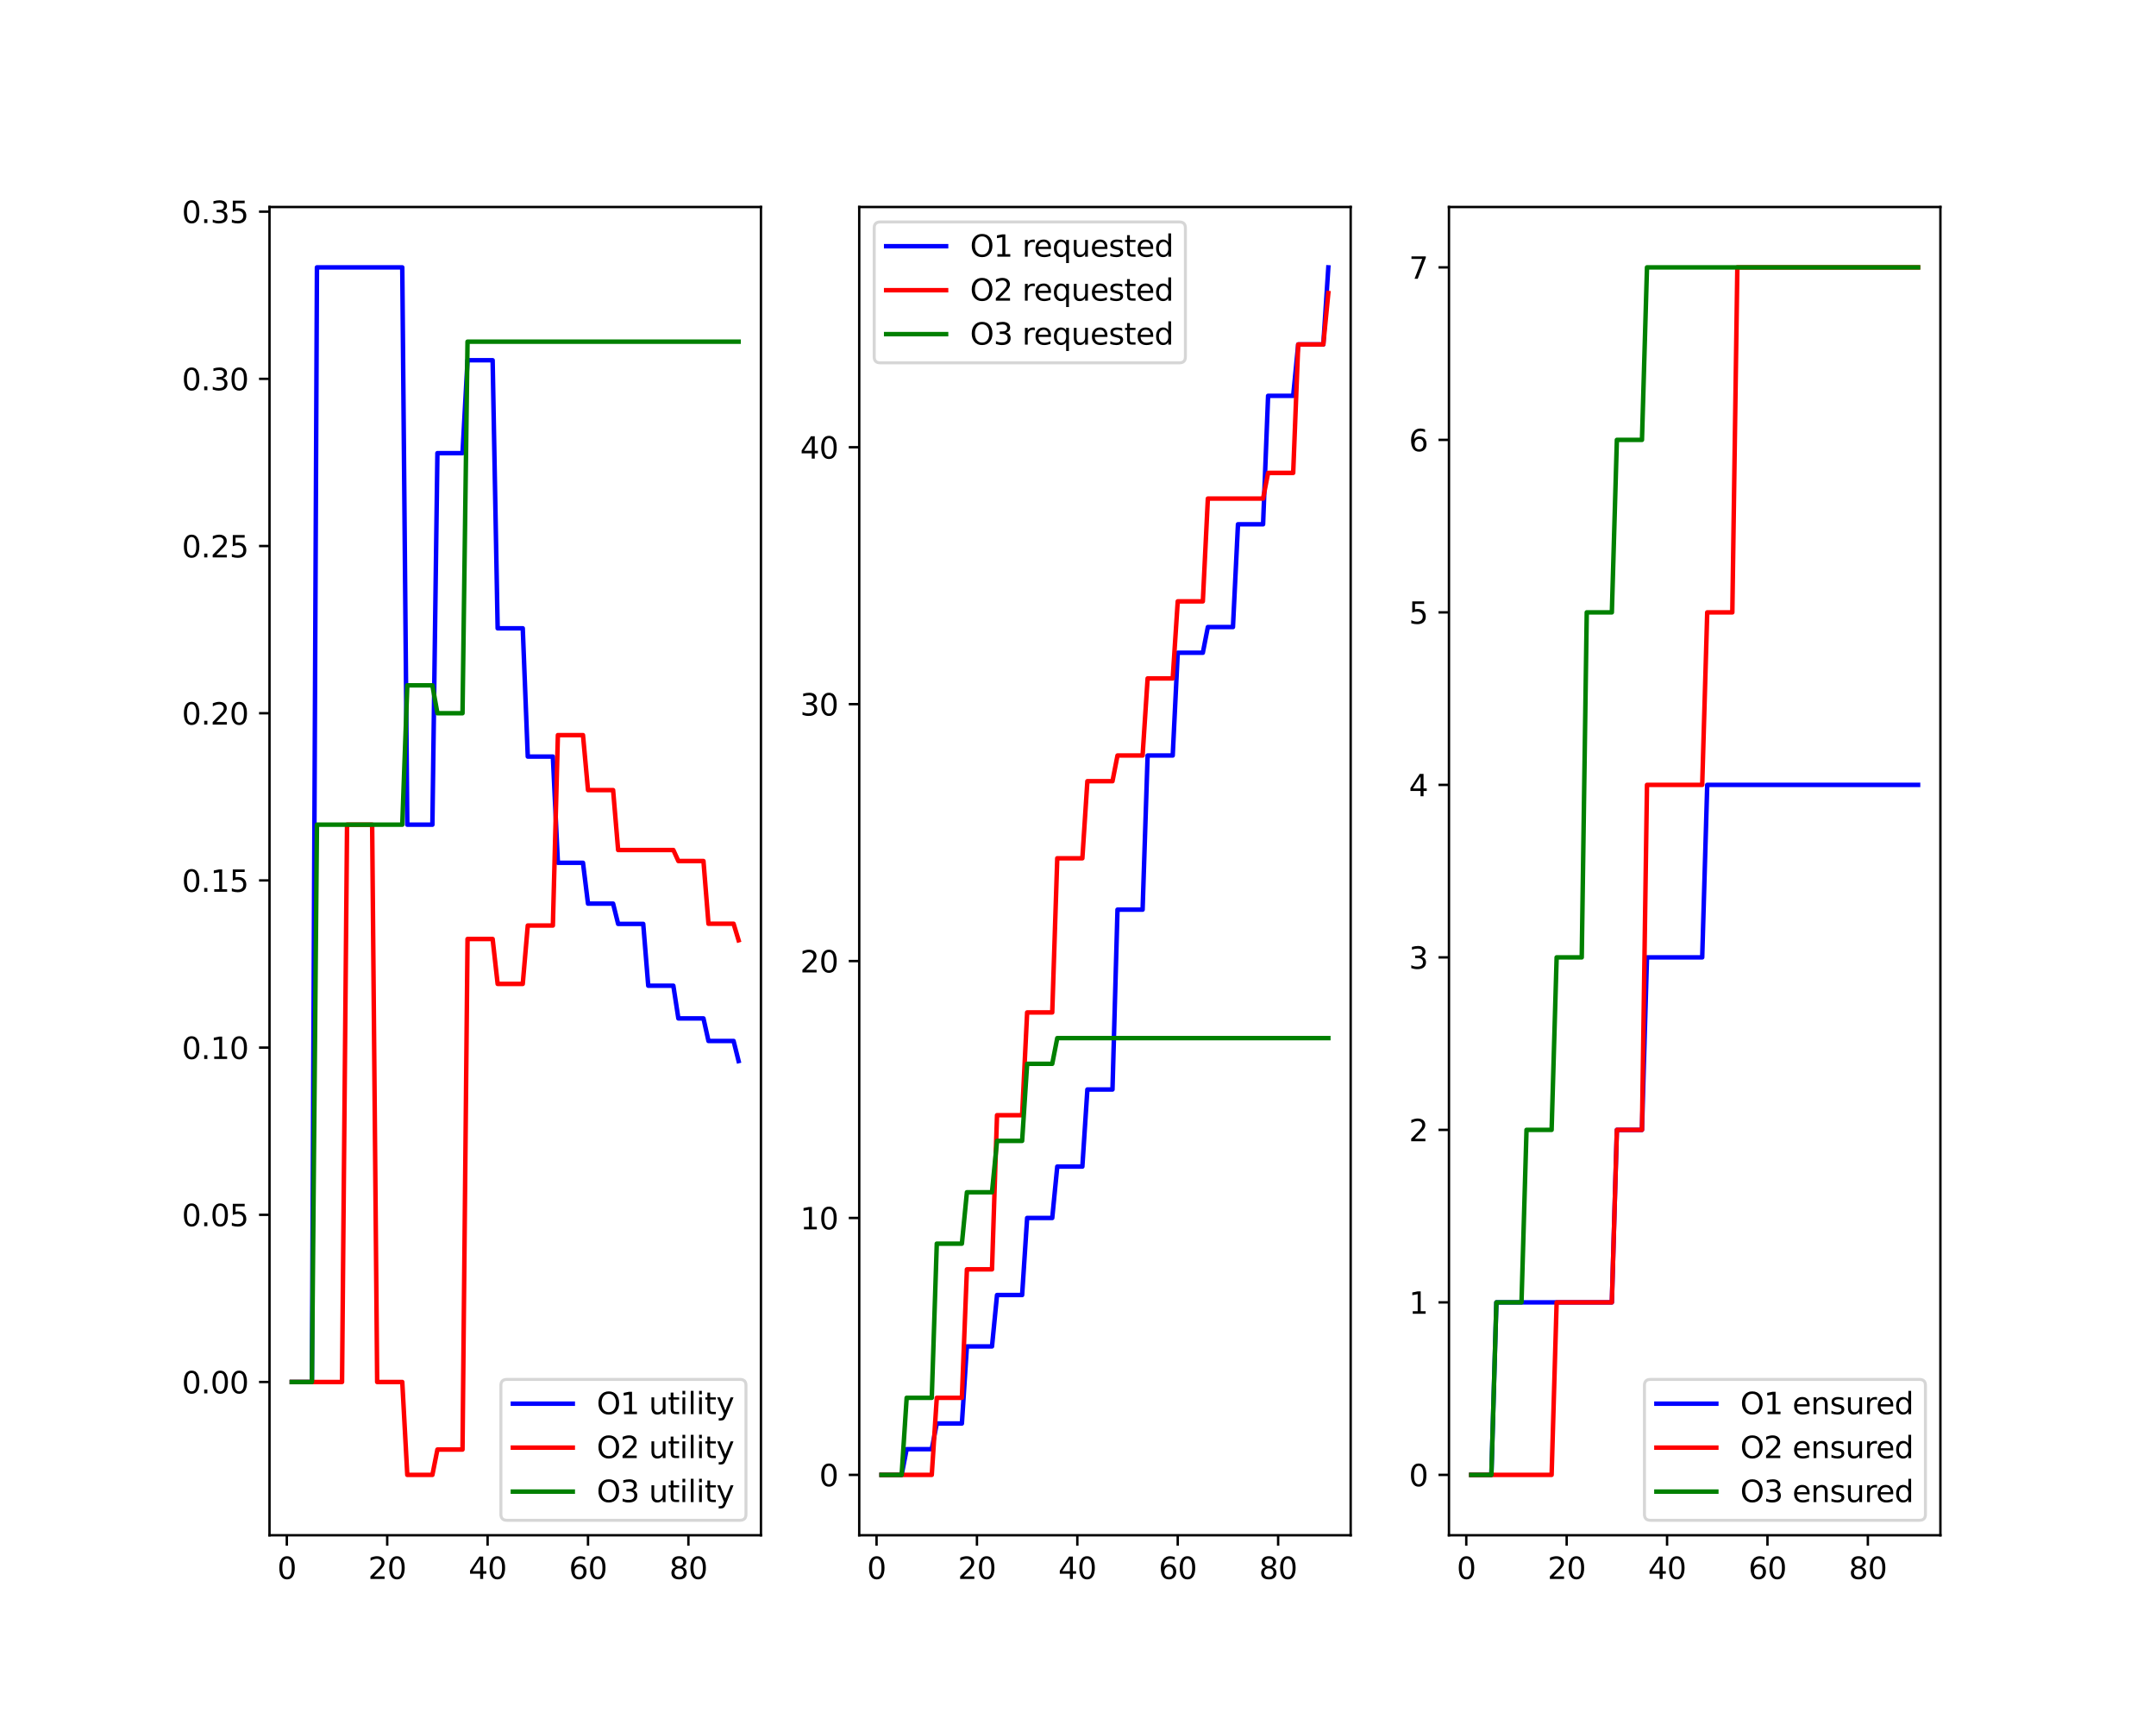 <?xml version="1.0" encoding="utf-8" standalone="no"?>
<!DOCTYPE svg PUBLIC "-//W3C//DTD SVG 1.1//EN"
  "http://www.w3.org/Graphics/SVG/1.1/DTD/svg11.dtd">
<svg xmlns:xlink="http://www.w3.org/1999/xlink" width="720pt" height="576pt" viewBox="0 0 720 576" xmlns="http://www.w3.org/2000/svg" version="1.1">
 <defs>
  <style type="text/css">*{stroke-linejoin: round; stroke-linecap: butt}</style>
 </defs>
 <g id="figure_1">
  <g id="patch_1">
   <path d="M 0 576 
L 720 576 
L 720 0 
L 0 0 
z
" style="fill: #ffffff"/>
  </g>
  <g id="axes_1">
   <g id="patch_2">
    <path d="M 90 512.64 
L 254.118 512.64 
L 254.118 69.12 
L 90 69.12 
z
" style="fill: #ffffff"/>
   </g>
   <g id="matplotlib.axis_1">
    <g id="xtick_1">
     <g id="line2d_1">
      <defs>
       <path id="m204dd0e865" d="M 0 0 
L 0 3.5 
" style="stroke: #000000; stroke-width: 0.8"/>
      </defs>
      <g>
       <use xlink:href="#m204dd0e865" x="95.784" y="512.64" style="stroke: #000000; stroke-width: 0.8"/>
      </g>
     </g>
     <g id="text_1">
      <!-- 0 -->
      <g transform="translate(92.602 527.238) scale(0.1 -0.1)">
       <defs>
        <path id="DejaVuSans-30" d="M 2034 4250 
Q 1547 4250 1301 3770 
Q 1056 3291 1056 2328 
Q 1056 1369 1301 889 
Q 1547 409 2034 409 
Q 2525 409 2770 889 
Q 3016 1369 3016 2328 
Q 3016 3291 2770 3770 
Q 2525 4250 2034 4250 
z
M 2034 4750 
Q 2819 4750 3233 4129 
Q 3647 3509 3647 2328 
Q 3647 1150 3233 529 
Q 2819 -91 2034 -91 
Q 1250 -91 836 529 
Q 422 1150 422 2328 
Q 422 3509 836 4129 
Q 1250 4750 2034 4750 
z
" transform="scale(0.016)"/>
       </defs>
       <use xlink:href="#DejaVuSans-30"/>
      </g>
     </g>
    </g>
    <g id="xtick_2">
     <g id="line2d_2">
      <g>
       <use xlink:href="#m204dd0e865" x="129.311" y="512.64" style="stroke: #000000; stroke-width: 0.8"/>
      </g>
     </g>
     <g id="text_2">
      <!-- 20 -->
      <g transform="translate(122.949 527.238) scale(0.1 -0.1)">
       <defs>
        <path id="DejaVuSans-32" d="M 1228 531 
L 3431 531 
L 3431 0 
L 469 0 
L 469 531 
Q 828 903 1448 1529 
Q 2069 2156 2228 2338 
Q 2531 2678 2651 2914 
Q 2772 3150 2772 3378 
Q 2772 3750 2511 3984 
Q 2250 4219 1831 4219 
Q 1534 4219 1204 4116 
Q 875 4013 500 3803 
L 500 4441 
Q 881 4594 1212 4672 
Q 1544 4750 1819 4750 
Q 2544 4750 2975 4387 
Q 3406 4025 3406 3419 
Q 3406 3131 3298 2873 
Q 3191 2616 2906 2266 
Q 2828 2175 2409 1742 
Q 1991 1309 1228 531 
z
" transform="scale(0.016)"/>
       </defs>
       <use xlink:href="#DejaVuSans-32"/>
       <use xlink:href="#DejaVuSans-30" x="63.623"/>
      </g>
     </g>
    </g>
    <g id="xtick_3">
     <g id="line2d_3">
      <g>
       <use xlink:href="#m204dd0e865" x="162.839" y="512.64" style="stroke: #000000; stroke-width: 0.8"/>
      </g>
     </g>
     <g id="text_3">
      <!-- 40 -->
      <g transform="translate(156.476 527.238) scale(0.1 -0.1)">
       <defs>
        <path id="DejaVuSans-34" d="M 2419 4116 
L 825 1625 
L 2419 1625 
L 2419 4116 
z
M 2253 4666 
L 3047 4666 
L 3047 1625 
L 3713 1625 
L 3713 1100 
L 3047 1100 
L 3047 0 
L 2419 0 
L 2419 1100 
L 313 1100 
L 313 1709 
L 2253 4666 
z
" transform="scale(0.016)"/>
       </defs>
       <use xlink:href="#DejaVuSans-34"/>
       <use xlink:href="#DejaVuSans-30" x="63.623"/>
      </g>
     </g>
    </g>
    <g id="xtick_4">
     <g id="line2d_4">
      <g>
       <use xlink:href="#m204dd0e865" x="196.366" y="512.64" style="stroke: #000000; stroke-width: 0.8"/>
      </g>
     </g>
     <g id="text_4">
      <!-- 60 -->
      <g transform="translate(190.004 527.238) scale(0.1 -0.1)">
       <defs>
        <path id="DejaVuSans-36" d="M 2113 2584 
Q 1688 2584 1439 2293 
Q 1191 2003 1191 1497 
Q 1191 994 1439 701 
Q 1688 409 2113 409 
Q 2538 409 2786 701 
Q 3034 994 3034 1497 
Q 3034 2003 2786 2293 
Q 2538 2584 2113 2584 
z
M 3366 4563 
L 3366 3988 
Q 3128 4100 2886 4159 
Q 2644 4219 2406 4219 
Q 1781 4219 1451 3797 
Q 1122 3375 1075 2522 
Q 1259 2794 1537 2939 
Q 1816 3084 2150 3084 
Q 2853 3084 3261 2657 
Q 3669 2231 3669 1497 
Q 3669 778 3244 343 
Q 2819 -91 2113 -91 
Q 1303 -91 875 529 
Q 447 1150 447 2328 
Q 447 3434 972 4092 
Q 1497 4750 2381 4750 
Q 2619 4750 2861 4703 
Q 3103 4656 3366 4563 
z
" transform="scale(0.016)"/>
       </defs>
       <use xlink:href="#DejaVuSans-36"/>
       <use xlink:href="#DejaVuSans-30" x="63.623"/>
      </g>
     </g>
    </g>
    <g id="xtick_5">
     <g id="line2d_5">
      <g>
       <use xlink:href="#m204dd0e865" x="229.894" y="512.64" style="stroke: #000000; stroke-width: 0.8"/>
      </g>
     </g>
     <g id="text_5">
      <!-- 80 -->
      <g transform="translate(223.531 527.238) scale(0.1 -0.1)">
       <defs>
        <path id="DejaVuSans-38" d="M 2034 2216 
Q 1584 2216 1326 1975 
Q 1069 1734 1069 1313 
Q 1069 891 1326 650 
Q 1584 409 2034 409 
Q 2484 409 2743 651 
Q 3003 894 3003 1313 
Q 3003 1734 2745 1975 
Q 2488 2216 2034 2216 
z
M 1403 2484 
Q 997 2584 770 2862 
Q 544 3141 544 3541 
Q 544 4100 942 4425 
Q 1341 4750 2034 4750 
Q 2731 4750 3128 4425 
Q 3525 4100 3525 3541 
Q 3525 3141 3298 2862 
Q 3072 2584 2669 2484 
Q 3125 2378 3379 2068 
Q 3634 1759 3634 1313 
Q 3634 634 3220 271 
Q 2806 -91 2034 -91 
Q 1263 -91 848 271 
Q 434 634 434 1313 
Q 434 1759 690 2068 
Q 947 2378 1403 2484 
z
M 1172 3481 
Q 1172 3119 1398 2916 
Q 1625 2713 2034 2713 
Q 2441 2713 2670 2916 
Q 2900 3119 2900 3481 
Q 2900 3844 2670 4047 
Q 2441 4250 2034 4250 
Q 1625 4250 1398 4047 
Q 1172 3844 1172 3481 
z
" transform="scale(0.016)"/>
       </defs>
       <use xlink:href="#DejaVuSans-38"/>
       <use xlink:href="#DejaVuSans-30" x="63.623"/>
      </g>
     </g>
    </g>
   </g>
   <g id="matplotlib.axis_2">
    <g id="ytick_1">
     <g id="line2d_6">
      <defs>
       <path id="m6fa5f0d158" d="M 0 0 
L -3.5 0 
" style="stroke: #000000; stroke-width: 0.8"/>
      </defs>
      <g>
       <use xlink:href="#m6fa5f0d158" x="90" y="461.465" style="stroke: #000000; stroke-width: 0.8"/>
      </g>
     </g>
     <g id="text_6">
      <!-- 0.00 -->
      <g transform="translate(60.734 465.264) scale(0.1 -0.1)">
       <defs>
        <path id="DejaVuSans-2e" d="M 684 794 
L 1344 794 
L 1344 0 
L 684 0 
L 684 794 
z
" transform="scale(0.016)"/>
       </defs>
       <use xlink:href="#DejaVuSans-30"/>
       <use xlink:href="#DejaVuSans-2e" x="63.623"/>
       <use xlink:href="#DejaVuSans-30" x="95.41"/>
       <use xlink:href="#DejaVuSans-30" x="159.033"/>
      </g>
     </g>
    </g>
    <g id="ytick_2">
     <g id="line2d_7">
      <g>
       <use xlink:href="#m6fa5f0d158" x="90" y="405.637" style="stroke: #000000; stroke-width: 0.8"/>
      </g>
     </g>
     <g id="text_7">
      <!-- 0.05 -->
      <g transform="translate(60.734 409.436) scale(0.1 -0.1)">
       <defs>
        <path id="DejaVuSans-35" d="M 691 4666 
L 3169 4666 
L 3169 4134 
L 1269 4134 
L 1269 2991 
Q 1406 3038 1543 3061 
Q 1681 3084 1819 3084 
Q 2600 3084 3056 2656 
Q 3513 2228 3513 1497 
Q 3513 744 3044 326 
Q 2575 -91 1722 -91 
Q 1428 -91 1123 -41 
Q 819 9 494 109 
L 494 744 
Q 775 591 1075 516 
Q 1375 441 1709 441 
Q 2250 441 2565 725 
Q 2881 1009 2881 1497 
Q 2881 1984 2565 2268 
Q 2250 2553 1709 2553 
Q 1456 2553 1204 2497 
Q 953 2441 691 2322 
L 691 4666 
z
" transform="scale(0.016)"/>
       </defs>
       <use xlink:href="#DejaVuSans-30"/>
       <use xlink:href="#DejaVuSans-2e" x="63.623"/>
       <use xlink:href="#DejaVuSans-30" x="95.41"/>
       <use xlink:href="#DejaVuSans-35" x="159.033"/>
      </g>
     </g>
    </g>
    <g id="ytick_3">
     <g id="line2d_8">
      <g>
       <use xlink:href="#m6fa5f0d158" x="90" y="349.809" style="stroke: #000000; stroke-width: 0.8"/>
      </g>
     </g>
     <g id="text_8">
      <!-- 0.10 -->
      <g transform="translate(60.734 353.608) scale(0.1 -0.1)">
       <defs>
        <path id="DejaVuSans-31" d="M 794 531 
L 1825 531 
L 1825 4091 
L 703 3866 
L 703 4441 
L 1819 4666 
L 2450 4666 
L 2450 531 
L 3481 531 
L 3481 0 
L 794 0 
L 794 531 
z
" transform="scale(0.016)"/>
       </defs>
       <use xlink:href="#DejaVuSans-30"/>
       <use xlink:href="#DejaVuSans-2e" x="63.623"/>
       <use xlink:href="#DejaVuSans-31" x="95.41"/>
       <use xlink:href="#DejaVuSans-30" x="159.033"/>
      </g>
     </g>
    </g>
    <g id="ytick_4">
     <g id="line2d_9">
      <g>
       <use xlink:href="#m6fa5f0d158" x="90" y="293.982" style="stroke: #000000; stroke-width: 0.8"/>
      </g>
     </g>
     <g id="text_9">
      <!-- 0.15 -->
      <g transform="translate(60.734 297.781) scale(0.1 -0.1)">
       <use xlink:href="#DejaVuSans-30"/>
       <use xlink:href="#DejaVuSans-2e" x="63.623"/>
       <use xlink:href="#DejaVuSans-31" x="95.41"/>
       <use xlink:href="#DejaVuSans-35" x="159.033"/>
      </g>
     </g>
    </g>
    <g id="ytick_5">
     <g id="line2d_10">
      <g>
       <use xlink:href="#m6fa5f0d158" x="90" y="238.154" style="stroke: #000000; stroke-width: 0.8"/>
      </g>
     </g>
     <g id="text_10">
      <!-- 0.20 -->
      <g transform="translate(60.734 241.953) scale(0.1 -0.1)">
       <use xlink:href="#DejaVuSans-30"/>
       <use xlink:href="#DejaVuSans-2e" x="63.623"/>
       <use xlink:href="#DejaVuSans-32" x="95.41"/>
       <use xlink:href="#DejaVuSans-30" x="159.033"/>
      </g>
     </g>
    </g>
    <g id="ytick_6">
     <g id="line2d_11">
      <g>
       <use xlink:href="#m6fa5f0d158" x="90" y="182.326" style="stroke: #000000; stroke-width: 0.8"/>
      </g>
     </g>
     <g id="text_11">
      <!-- 0.25 -->
      <g transform="translate(60.734 186.125) scale(0.1 -0.1)">
       <use xlink:href="#DejaVuSans-30"/>
       <use xlink:href="#DejaVuSans-2e" x="63.623"/>
       <use xlink:href="#DejaVuSans-32" x="95.41"/>
       <use xlink:href="#DejaVuSans-35" x="159.033"/>
      </g>
     </g>
    </g>
    <g id="ytick_7">
     <g id="line2d_12">
      <g>
       <use xlink:href="#m6fa5f0d158" x="90" y="126.498" style="stroke: #000000; stroke-width: 0.8"/>
      </g>
     </g>
     <g id="text_12">
      <!-- 0.30 -->
      <g transform="translate(60.734 130.298) scale(0.1 -0.1)">
       <defs>
        <path id="DejaVuSans-33" d="M 2597 2516 
Q 3050 2419 3304 2112 
Q 3559 1806 3559 1356 
Q 3559 666 3084 287 
Q 2609 -91 1734 -91 
Q 1441 -91 1130 -33 
Q 819 25 488 141 
L 488 750 
Q 750 597 1062 519 
Q 1375 441 1716 441 
Q 2309 441 2620 675 
Q 2931 909 2931 1356 
Q 2931 1769 2642 2001 
Q 2353 2234 1838 2234 
L 1294 2234 
L 1294 2753 
L 1863 2753 
Q 2328 2753 2575 2939 
Q 2822 3125 2822 3475 
Q 2822 3834 2567 4026 
Q 2313 4219 1838 4219 
Q 1578 4219 1281 4162 
Q 984 4106 628 3988 
L 628 4550 
Q 988 4650 1302 4700 
Q 1616 4750 1894 4750 
Q 2613 4750 3031 4423 
Q 3450 4097 3450 3541 
Q 3450 3153 3228 2886 
Q 3006 2619 2597 2516 
z
" transform="scale(0.016)"/>
       </defs>
       <use xlink:href="#DejaVuSans-30"/>
       <use xlink:href="#DejaVuSans-2e" x="63.623"/>
       <use xlink:href="#DejaVuSans-33" x="95.41"/>
       <use xlink:href="#DejaVuSans-30" x="159.033"/>
      </g>
     </g>
    </g>
    <g id="ytick_8">
     <g id="line2d_13">
      <g>
       <use xlink:href="#m6fa5f0d158" x="90" y="70.671" style="stroke: #000000; stroke-width: 0.8"/>
      </g>
     </g>
     <g id="text_13">
      <!-- 0.35 -->
      <g transform="translate(60.734 74.47) scale(0.1 -0.1)">
       <use xlink:href="#DejaVuSans-30"/>
       <use xlink:href="#DejaVuSans-2e" x="63.623"/>
       <use xlink:href="#DejaVuSans-33" x="95.41"/>
       <use xlink:href="#DejaVuSans-35" x="159.033"/>
      </g>
     </g>
    </g>
   </g>
   <g id="line2d_14">
    <path d="M 97.46 461.465 
L 99.136 461.465 
L 100.813 461.465 
L 102.489 461.465 
L 104.165 461.465 
L 105.842 89.28 
L 107.518 89.28 
L 109.195 89.28 
L 110.871 89.28 
L 112.547 89.28 
L 114.224 89.28 
L 115.9 89.28 
L 117.576 89.28 
L 119.253 89.28 
L 120.929 89.28 
L 122.606 89.28 
L 124.282 89.28 
L 125.958 89.28 
L 127.635 89.28 
L 129.311 89.28 
L 130.988 89.28 
L 132.664 89.28 
L 134.34 89.28 
L 136.017 275.372 
L 137.693 275.372 
L 139.369 275.372 
L 141.046 275.372 
L 142.722 275.372 
L 144.399 275.372 
L 146.075 151.311 
L 147.751 151.311 
L 149.428 151.311 
L 151.104 151.311 
L 152.78 151.311 
L 154.457 151.311 
L 156.133 120.295 
L 157.81 120.295 
L 159.486 120.295 
L 161.162 120.295 
L 162.839 120.295 
L 164.515 120.295 
L 166.191 209.797 
L 167.868 209.797 
L 169.544 209.797 
L 171.221 209.797 
L 172.897 209.797 
L 174.573 209.797 
L 176.25 252.628 
L 177.926 252.628 
L 179.603 252.628 
L 181.279 252.628 
L 182.955 252.628 
L 184.632 252.628 
L 186.308 288.097 
L 187.984 288.097 
L 189.661 288.097 
L 191.337 288.097 
L 193.014 288.097 
L 194.69 288.097 
L 196.366 301.735 
L 198.043 301.735 
L 199.719 301.735 
L 201.395 301.735 
L 203.072 301.735 
L 204.748 301.735 
L 206.425 308.502 
L 208.101 308.502 
L 209.777 308.502 
L 211.454 308.502 
L 213.13 308.502 
L 214.807 308.502 
L 216.483 329.143 
L 218.159 329.143 
L 219.836 329.143 
L 221.512 329.143 
L 223.188 329.143 
L 224.865 329.143 
L 226.541 340.062 
L 228.218 340.062 
L 229.894 340.062 
L 231.57 340.062 
L 233.247 340.062 
L 234.923 340.062 
L 236.599 347.594 
L 238.276 347.594 
L 239.952 347.594 
L 241.629 347.594 
L 243.305 347.594 
L 244.981 347.594 
L 246.658 354.304 
" clip-path="url(#pe73d86fcc5)" style="fill: none; stroke: #0000ff; stroke-width: 1.5; stroke-linecap: square"/>
   </g>
   <g id="line2d_15">
    <path d="M 97.46 461.465 
L 99.136 461.465 
L 100.813 461.465 
L 102.489 461.465 
L 104.165 461.465 
L 105.842 461.465 
L 107.518 461.465 
L 109.195 461.465 
L 110.871 461.465 
L 112.547 461.465 
L 114.224 461.465 
L 115.9 275.372 
L 117.576 275.372 
L 119.253 275.372 
L 120.929 275.372 
L 122.606 275.372 
L 124.282 275.372 
L 125.958 461.465 
L 127.635 461.465 
L 129.311 461.465 
L 130.988 461.465 
L 132.664 461.465 
L 134.34 461.465 
L 136.017 492.48 
L 137.693 492.48 
L 139.369 492.48 
L 141.046 492.48 
L 142.722 492.48 
L 144.399 492.48 
L 146.075 484.021 
L 147.751 484.021 
L 149.428 484.021 
L 151.104 484.021 
L 152.78 484.021 
L 154.457 484.021 
L 156.133 313.545 
L 157.81 313.545 
L 159.486 313.545 
L 161.162 313.545 
L 162.839 313.545 
L 164.515 313.545 
L 166.191 328.542 
L 167.868 328.542 
L 169.544 328.542 
L 171.221 328.542 
L 172.897 328.542 
L 174.573 328.542 
L 176.25 309.046 
L 177.926 309.046 
L 179.603 309.046 
L 181.279 309.046 
L 182.955 309.046 
L 184.632 309.046 
L 186.308 245.465 
L 187.984 245.465 
L 189.661 245.465 
L 191.337 245.465 
L 193.014 245.465 
L 194.69 245.465 
L 196.366 263.829 
L 198.043 263.829 
L 199.719 263.829 
L 201.395 263.829 
L 203.072 263.829 
L 204.748 263.829 
L 206.425 283.831 
L 208.101 283.831 
L 209.777 283.831 
L 211.454 283.831 
L 213.13 283.831 
L 214.807 283.831 
L 216.483 283.831 
L 218.159 283.831 
L 219.836 283.831 
L 221.512 283.831 
L 223.188 283.831 
L 224.865 283.831 
L 226.541 287.509 
L 228.218 287.509 
L 229.894 287.509 
L 231.57 287.509 
L 233.247 287.509 
L 234.923 287.509 
L 236.599 308.455 
L 238.276 308.455 
L 239.952 308.455 
L 241.629 308.455 
L 243.305 308.455 
L 244.981 308.455 
L 246.658 313.969 
" clip-path="url(#pe73d86fcc5)" style="fill: none; stroke: #ff0000; stroke-width: 1.5; stroke-linecap: square"/>
   </g>
   <g id="line2d_16">
    <path d="M 97.46 461.465 
L 99.136 461.465 
L 100.813 461.465 
L 102.489 461.465 
L 104.165 461.465 
L 105.842 275.372 
L 107.518 275.372 
L 109.195 275.372 
L 110.871 275.372 
L 112.547 275.372 
L 114.224 275.372 
L 115.9 275.372 
L 117.576 275.372 
L 119.253 275.372 
L 120.929 275.372 
L 122.606 275.372 
L 124.282 275.372 
L 125.958 275.372 
L 127.635 275.372 
L 129.311 275.372 
L 130.988 275.372 
L 132.664 275.372 
L 134.34 275.372 
L 136.017 228.849 
L 137.693 228.849 
L 139.369 228.849 
L 141.046 228.849 
L 142.722 228.849 
L 144.399 228.849 
L 146.075 238.154 
L 147.751 238.154 
L 149.428 238.154 
L 151.104 238.154 
L 152.78 238.154 
L 154.457 238.154 
L 156.133 114.092 
L 157.81 114.092 
L 159.486 114.092 
L 161.162 114.092 
L 162.839 114.092 
L 164.515 114.092 
L 166.191 114.092 
L 167.868 114.092 
L 169.544 114.092 
L 171.221 114.092 
L 172.897 114.092 
L 174.573 114.092 
L 176.25 114.092 
L 177.926 114.092 
L 179.603 114.092 
L 181.279 114.092 
L 182.955 114.092 
L 184.632 114.092 
L 186.308 114.092 
L 187.984 114.092 
L 189.661 114.092 
L 191.337 114.092 
L 193.014 114.092 
L 194.69 114.092 
L 196.366 114.092 
L 198.043 114.092 
L 199.719 114.092 
L 201.395 114.092 
L 203.072 114.092 
L 204.748 114.092 
L 206.425 114.092 
L 208.101 114.092 
L 209.777 114.092 
L 211.454 114.092 
L 213.13 114.092 
L 214.807 114.092 
L 216.483 114.092 
L 218.159 114.092 
L 219.836 114.092 
L 221.512 114.092 
L 223.188 114.092 
L 224.865 114.092 
L 226.541 114.092 
L 228.218 114.092 
L 229.894 114.092 
L 231.57 114.092 
L 233.247 114.092 
L 234.923 114.092 
L 236.599 114.092 
L 238.276 114.092 
L 239.952 114.092 
L 241.629 114.092 
L 243.305 114.092 
L 244.981 114.092 
L 246.658 114.092 
" clip-path="url(#pe73d86fcc5)" style="fill: none; stroke: #008000; stroke-width: 1.5; stroke-linecap: square"/>
   </g>
   <g id="patch_3">
    <path d="M 90 512.64 
L 90 69.12 
" style="fill: none; stroke: #000000; stroke-width: 0.8; stroke-linejoin: miter; stroke-linecap: square"/>
   </g>
   <g id="patch_4">
    <path d="M 254.118 512.64 
L 254.118 69.12 
" style="fill: none; stroke: #000000; stroke-width: 0.8; stroke-linejoin: miter; stroke-linecap: square"/>
   </g>
   <g id="patch_5">
    <path d="M 90 512.64 
L 254.118 512.64 
" style="fill: none; stroke: #000000; stroke-width: 0.8; stroke-linejoin: miter; stroke-linecap: square"/>
   </g>
   <g id="patch_6">
    <path d="M 90 69.12 
L 254.118 69.12 
" style="fill: none; stroke: #000000; stroke-width: 0.8; stroke-linejoin: miter; stroke-linecap: square"/>
   </g>
   <g id="legend_1">
    <g id="patch_7">
     <path d="M 169.274 507.64 
L 247.118 507.64 
Q 249.118 507.64 249.118 505.64 
L 249.118 462.606 
Q 249.118 460.606 247.118 460.606 
L 169.274 460.606 
Q 167.274 460.606 167.274 462.606 
L 167.274 505.64 
Q 167.274 507.64 169.274 507.64 
z
" style="fill: #ffffff; opacity: 0.8; stroke: #cccccc; stroke-linejoin: miter"/>
    </g>
    <g id="line2d_17">
     <path d="M 171.274 468.704 
L 181.274 468.704 
L 191.274 468.704 
" style="fill: none; stroke: #0000ff; stroke-width: 1.5; stroke-linecap: square"/>
    </g>
    <g id="text_14">
     <!-- O1 utility -->
     <g transform="translate(199.274 472.204) scale(0.1 -0.1)">
      <defs>
       <path id="DejaVuSans-4f" d="M 2522 4238 
Q 1834 4238 1429 3725 
Q 1025 3213 1025 2328 
Q 1025 1447 1429 934 
Q 1834 422 2522 422 
Q 3209 422 3611 934 
Q 4013 1447 4013 2328 
Q 4013 3213 3611 3725 
Q 3209 4238 2522 4238 
z
M 2522 4750 
Q 3503 4750 4090 4092 
Q 4678 3434 4678 2328 
Q 4678 1225 4090 567 
Q 3503 -91 2522 -91 
Q 1538 -91 948 565 
Q 359 1222 359 2328 
Q 359 3434 948 4092 
Q 1538 4750 2522 4750 
z
" transform="scale(0.016)"/>
       <path id="DejaVuSans-20" transform="scale(0.016)"/>
       <path id="DejaVuSans-75" d="M 544 1381 
L 544 3500 
L 1119 3500 
L 1119 1403 
Q 1119 906 1312 657 
Q 1506 409 1894 409 
Q 2359 409 2629 706 
Q 2900 1003 2900 1516 
L 2900 3500 
L 3475 3500 
L 3475 0 
L 2900 0 
L 2900 538 
Q 2691 219 2414 64 
Q 2138 -91 1772 -91 
Q 1169 -91 856 284 
Q 544 659 544 1381 
z
M 1991 3584 
L 1991 3584 
z
" transform="scale(0.016)"/>
       <path id="DejaVuSans-74" d="M 1172 4494 
L 1172 3500 
L 2356 3500 
L 2356 3053 
L 1172 3053 
L 1172 1153 
Q 1172 725 1289 603 
Q 1406 481 1766 481 
L 2356 481 
L 2356 0 
L 1766 0 
Q 1100 0 847 248 
Q 594 497 594 1153 
L 594 3053 
L 172 3053 
L 172 3500 
L 594 3500 
L 594 4494 
L 1172 4494 
z
" transform="scale(0.016)"/>
       <path id="DejaVuSans-69" d="M 603 3500 
L 1178 3500 
L 1178 0 
L 603 0 
L 603 3500 
z
M 603 4863 
L 1178 4863 
L 1178 4134 
L 603 4134 
L 603 4863 
z
" transform="scale(0.016)"/>
       <path id="DejaVuSans-6c" d="M 603 4863 
L 1178 4863 
L 1178 0 
L 603 0 
L 603 4863 
z
" transform="scale(0.016)"/>
       <path id="DejaVuSans-79" d="M 2059 -325 
Q 1816 -950 1584 -1140 
Q 1353 -1331 966 -1331 
L 506 -1331 
L 506 -850 
L 844 -850 
Q 1081 -850 1212 -737 
Q 1344 -625 1503 -206 
L 1606 56 
L 191 3500 
L 800 3500 
L 1894 763 
L 2988 3500 
L 3597 3500 
L 2059 -325 
z
" transform="scale(0.016)"/>
      </defs>
      <use xlink:href="#DejaVuSans-4f"/>
      <use xlink:href="#DejaVuSans-31" x="78.711"/>
      <use xlink:href="#DejaVuSans-20" x="142.334"/>
      <use xlink:href="#DejaVuSans-75" x="174.121"/>
      <use xlink:href="#DejaVuSans-74" x="237.5"/>
      <use xlink:href="#DejaVuSans-69" x="276.709"/>
      <use xlink:href="#DejaVuSans-6c" x="304.492"/>
      <use xlink:href="#DejaVuSans-69" x="332.275"/>
      <use xlink:href="#DejaVuSans-74" x="360.059"/>
      <use xlink:href="#DejaVuSans-79" x="399.268"/>
     </g>
    </g>
    <g id="line2d_18">
     <path d="M 171.274 483.382 
L 181.274 483.382 
L 191.274 483.382 
" style="fill: none; stroke: #ff0000; stroke-width: 1.5; stroke-linecap: square"/>
    </g>
    <g id="text_15">
     <!-- O2 utility -->
     <g transform="translate(199.274 486.882) scale(0.1 -0.1)">
      <use xlink:href="#DejaVuSans-4f"/>
      <use xlink:href="#DejaVuSans-32" x="78.711"/>
      <use xlink:href="#DejaVuSans-20" x="142.334"/>
      <use xlink:href="#DejaVuSans-75" x="174.121"/>
      <use xlink:href="#DejaVuSans-74" x="237.5"/>
      <use xlink:href="#DejaVuSans-69" x="276.709"/>
      <use xlink:href="#DejaVuSans-6c" x="304.492"/>
      <use xlink:href="#DejaVuSans-69" x="332.275"/>
      <use xlink:href="#DejaVuSans-74" x="360.059"/>
      <use xlink:href="#DejaVuSans-79" x="399.268"/>
     </g>
    </g>
    <g id="line2d_19">
     <path d="M 171.274 498.06 
L 181.274 498.06 
L 191.274 498.06 
" style="fill: none; stroke: #008000; stroke-width: 1.5; stroke-linecap: square"/>
    </g>
    <g id="text_16">
     <!-- O3 utility -->
     <g transform="translate(199.274 501.56) scale(0.1 -0.1)">
      <use xlink:href="#DejaVuSans-4f"/>
      <use xlink:href="#DejaVuSans-33" x="78.711"/>
      <use xlink:href="#DejaVuSans-20" x="142.334"/>
      <use xlink:href="#DejaVuSans-75" x="174.121"/>
      <use xlink:href="#DejaVuSans-74" x="237.5"/>
      <use xlink:href="#DejaVuSans-69" x="276.709"/>
      <use xlink:href="#DejaVuSans-6c" x="304.492"/>
      <use xlink:href="#DejaVuSans-69" x="332.275"/>
      <use xlink:href="#DejaVuSans-74" x="360.059"/>
      <use xlink:href="#DejaVuSans-79" x="399.268"/>
     </g>
    </g>
   </g>
  </g>
  <g id="axes_2">
   <g id="patch_8">
    <path d="M 286.941 512.64 
L 451.059 512.64 
L 451.059 69.12 
L 286.941 69.12 
z
" style="fill: #ffffff"/>
   </g>
   <g id="matplotlib.axis_3">
    <g id="xtick_6">
     <g id="line2d_20">
      <g>
       <use xlink:href="#m204dd0e865" x="292.725" y="512.64" style="stroke: #000000; stroke-width: 0.8"/>
      </g>
     </g>
     <g id="text_17">
      <!-- 0 -->
      <g transform="translate(289.543 527.238) scale(0.1 -0.1)">
       <use xlink:href="#DejaVuSans-30"/>
      </g>
     </g>
    </g>
    <g id="xtick_7">
     <g id="line2d_21">
      <g>
       <use xlink:href="#m204dd0e865" x="326.252" y="512.64" style="stroke: #000000; stroke-width: 0.8"/>
      </g>
     </g>
     <g id="text_18">
      <!-- 20 -->
      <g transform="translate(319.89 527.238) scale(0.1 -0.1)">
       <use xlink:href="#DejaVuSans-32"/>
       <use xlink:href="#DejaVuSans-30" x="63.623"/>
      </g>
     </g>
    </g>
    <g id="xtick_8">
     <g id="line2d_22">
      <g>
       <use xlink:href="#m204dd0e865" x="359.78" y="512.64" style="stroke: #000000; stroke-width: 0.8"/>
      </g>
     </g>
     <g id="text_19">
      <!-- 40 -->
      <g transform="translate(353.417 527.238) scale(0.1 -0.1)">
       <use xlink:href="#DejaVuSans-34"/>
       <use xlink:href="#DejaVuSans-30" x="63.623"/>
      </g>
     </g>
    </g>
    <g id="xtick_9">
     <g id="line2d_23">
      <g>
       <use xlink:href="#m204dd0e865" x="393.308" y="512.64" style="stroke: #000000; stroke-width: 0.8"/>
      </g>
     </g>
     <g id="text_20">
      <!-- 60 -->
      <g transform="translate(386.945 527.238) scale(0.1 -0.1)">
       <use xlink:href="#DejaVuSans-36"/>
       <use xlink:href="#DejaVuSans-30" x="63.623"/>
      </g>
     </g>
    </g>
    <g id="xtick_10">
     <g id="line2d_24">
      <g>
       <use xlink:href="#m204dd0e865" x="426.835" y="512.64" style="stroke: #000000; stroke-width: 0.8"/>
      </g>
     </g>
     <g id="text_21">
      <!-- 80 -->
      <g transform="translate(420.473 527.238) scale(0.1 -0.1)">
       <use xlink:href="#DejaVuSans-38"/>
       <use xlink:href="#DejaVuSans-30" x="63.623"/>
      </g>
     </g>
    </g>
   </g>
   <g id="matplotlib.axis_4">
    <g id="ytick_9">
     <g id="line2d_25">
      <g>
       <use xlink:href="#m6fa5f0d158" x="286.941" y="492.48" style="stroke: #000000; stroke-width: 0.8"/>
      </g>
     </g>
     <g id="text_22">
      <!-- 0 -->
      <g transform="translate(273.579 496.279) scale(0.1 -0.1)">
       <use xlink:href="#DejaVuSans-30"/>
      </g>
     </g>
    </g>
    <g id="ytick_10">
     <g id="line2d_26">
      <g>
       <use xlink:href="#m6fa5f0d158" x="286.941" y="406.693" style="stroke: #000000; stroke-width: 0.8"/>
      </g>
     </g>
     <g id="text_23">
      <!-- 10 -->
      <g transform="translate(267.216 410.492) scale(0.1 -0.1)">
       <use xlink:href="#DejaVuSans-31"/>
       <use xlink:href="#DejaVuSans-30" x="63.623"/>
      </g>
     </g>
    </g>
    <g id="ytick_11">
     <g id="line2d_27">
      <g>
       <use xlink:href="#m6fa5f0d158" x="286.941" y="320.906" style="stroke: #000000; stroke-width: 0.8"/>
      </g>
     </g>
     <g id="text_24">
      <!-- 20 -->
      <g transform="translate(267.216 324.705) scale(0.1 -0.1)">
       <use xlink:href="#DejaVuSans-32"/>
       <use xlink:href="#DejaVuSans-30" x="63.623"/>
      </g>
     </g>
    </g>
    <g id="ytick_12">
     <g id="line2d_28">
      <g>
       <use xlink:href="#m6fa5f0d158" x="286.941" y="235.118" style="stroke: #000000; stroke-width: 0.8"/>
      </g>
     </g>
     <g id="text_25">
      <!-- 30 -->
      <g transform="translate(267.216 238.918) scale(0.1 -0.1)">
       <use xlink:href="#DejaVuSans-33"/>
       <use xlink:href="#DejaVuSans-30" x="63.623"/>
      </g>
     </g>
    </g>
    <g id="ytick_13">
     <g id="line2d_29">
      <g>
       <use xlink:href="#m6fa5f0d158" x="286.941" y="149.331" style="stroke: #000000; stroke-width: 0.8"/>
      </g>
     </g>
     <g id="text_26">
      <!-- 40 -->
      <g transform="translate(267.216 153.13) scale(0.1 -0.1)">
       <use xlink:href="#DejaVuSans-34"/>
       <use xlink:href="#DejaVuSans-30" x="63.623"/>
      </g>
     </g>
    </g>
   </g>
   <g id="line2d_30">
    <path d="M 294.401 492.48 
L 296.077 492.48 
L 297.754 492.48 
L 299.43 492.48 
L 301.107 492.48 
L 302.783 483.901 
L 304.459 483.901 
L 306.136 483.901 
L 307.812 483.901 
L 309.488 483.901 
L 311.165 483.901 
L 312.841 475.323 
L 314.518 475.323 
L 316.194 475.323 
L 317.87 475.323 
L 319.547 475.323 
L 321.223 475.323 
L 322.9 449.586 
L 324.576 449.586 
L 326.252 449.586 
L 327.929 449.586 
L 329.605 449.586 
L 331.281 449.586 
L 332.958 432.429 
L 334.634 432.429 
L 336.311 432.429 
L 337.987 432.429 
L 339.663 432.429 
L 341.34 432.429 
L 343.016 406.693 
L 344.692 406.693 
L 346.369 406.693 
L 348.045 406.693 
L 349.722 406.693 
L 351.398 406.693 
L 353.074 389.535 
L 354.751 389.535 
L 356.427 389.535 
L 358.104 389.535 
L 359.78 389.535 
L 361.456 389.535 
L 363.133 363.799 
L 364.809 363.799 
L 366.485 363.799 
L 368.162 363.799 
L 369.838 363.799 
L 371.515 363.799 
L 373.191 303.748 
L 374.867 303.748 
L 376.544 303.748 
L 378.22 303.748 
L 379.896 303.748 
L 381.573 303.748 
L 383.249 252.276 
L 384.926 252.276 
L 386.602 252.276 
L 388.278 252.276 
L 389.955 252.276 
L 391.631 252.276 
L 393.308 217.961 
L 394.984 217.961 
L 396.66 217.961 
L 398.337 217.961 
L 400.013 217.961 
L 401.689 217.961 
L 403.366 209.382 
L 405.042 209.382 
L 406.719 209.382 
L 408.395 209.382 
L 410.071 209.382 
L 411.748 209.382 
L 413.424 175.067 
L 415.1 175.067 
L 416.777 175.067 
L 418.453 175.067 
L 420.13 175.067 
L 421.806 175.067 
L 423.482 132.174 
L 425.159 132.174 
L 426.835 132.174 
L 428.512 132.174 
L 430.188 132.174 
L 431.864 132.174 
L 433.541 115.016 
L 435.217 115.016 
L 436.893 115.016 
L 438.57 115.016 
L 440.246 115.016 
L 441.923 115.016 
L 443.599 89.28 
" clip-path="url(#p928856d33d)" style="fill: none; stroke: #0000ff; stroke-width: 1.5; stroke-linecap: square"/>
   </g>
   <g id="line2d_31">
    <path d="M 294.401 492.48 
L 296.077 492.48 
L 297.754 492.48 
L 299.43 492.48 
L 301.107 492.48 
L 302.783 492.48 
L 304.459 492.48 
L 306.136 492.48 
L 307.812 492.48 
L 309.488 492.48 
L 311.165 492.48 
L 312.841 466.744 
L 314.518 466.744 
L 316.194 466.744 
L 317.87 466.744 
L 319.547 466.744 
L 321.223 466.744 
L 322.9 423.85 
L 324.576 423.85 
L 326.252 423.85 
L 327.929 423.85 
L 329.605 423.85 
L 331.281 423.85 
L 332.958 372.378 
L 334.634 372.378 
L 336.311 372.378 
L 337.987 372.378 
L 339.663 372.378 
L 341.34 372.378 
L 343.016 338.063 
L 344.692 338.063 
L 346.369 338.063 
L 348.045 338.063 
L 349.722 338.063 
L 351.398 338.063 
L 353.074 286.591 
L 354.751 286.591 
L 356.427 286.591 
L 358.104 286.591 
L 359.78 286.591 
L 361.456 286.591 
L 363.133 260.854 
L 364.809 260.854 
L 366.485 260.854 
L 368.162 260.854 
L 369.838 260.854 
L 371.515 260.854 
L 373.191 252.276 
L 374.867 252.276 
L 376.544 252.276 
L 378.22 252.276 
L 379.896 252.276 
L 381.573 252.276 
L 383.249 226.54 
L 384.926 226.54 
L 386.602 226.54 
L 388.278 226.54 
L 389.955 226.54 
L 391.631 226.54 
L 393.308 200.803 
L 394.984 200.803 
L 396.66 200.803 
L 398.337 200.803 
L 400.013 200.803 
L 401.689 200.803 
L 403.366 166.489 
L 405.042 166.489 
L 406.719 166.489 
L 408.395 166.489 
L 410.071 166.489 
L 411.748 166.489 
L 413.424 166.489 
L 415.1 166.489 
L 416.777 166.489 
L 418.453 166.489 
L 420.13 166.489 
L 421.806 166.489 
L 423.482 157.91 
L 425.159 157.91 
L 426.835 157.91 
L 428.512 157.91 
L 430.188 157.91 
L 431.864 157.91 
L 433.541 115.016 
L 435.217 115.016 
L 436.893 115.016 
L 438.57 115.016 
L 440.246 115.016 
L 441.923 115.016 
L 443.599 97.859 
" clip-path="url(#p928856d33d)" style="fill: none; stroke: #ff0000; stroke-width: 1.5; stroke-linecap: square"/>
   </g>
   <g id="line2d_32">
    <path d="M 294.401 492.48 
L 296.077 492.48 
L 297.754 492.48 
L 299.43 492.48 
L 301.107 492.48 
L 302.783 466.744 
L 304.459 466.744 
L 306.136 466.744 
L 307.812 466.744 
L 309.488 466.744 
L 311.165 466.744 
L 312.841 415.271 
L 314.518 415.271 
L 316.194 415.271 
L 317.87 415.271 
L 319.547 415.271 
L 321.223 415.271 
L 322.9 398.114 
L 324.576 398.114 
L 326.252 398.114 
L 327.929 398.114 
L 329.605 398.114 
L 331.281 398.114 
L 332.958 380.957 
L 334.634 380.957 
L 336.311 380.957 
L 337.987 380.957 
L 339.663 380.957 
L 341.34 380.957 
L 343.016 355.22 
L 344.692 355.22 
L 346.369 355.22 
L 348.045 355.22 
L 349.722 355.22 
L 351.398 355.22 
L 353.074 346.642 
L 354.751 346.642 
L 356.427 346.642 
L 358.104 346.642 
L 359.78 346.642 
L 361.456 346.642 
L 363.133 346.642 
L 364.809 346.642 
L 366.485 346.642 
L 368.162 346.642 
L 369.838 346.642 
L 371.515 346.642 
L 373.191 346.642 
L 374.867 346.642 
L 376.544 346.642 
L 378.22 346.642 
L 379.896 346.642 
L 381.573 346.642 
L 383.249 346.642 
L 384.926 346.642 
L 386.602 346.642 
L 388.278 346.642 
L 389.955 346.642 
L 391.631 346.642 
L 393.308 346.642 
L 394.984 346.642 
L 396.66 346.642 
L 398.337 346.642 
L 400.013 346.642 
L 401.689 346.642 
L 403.366 346.642 
L 405.042 346.642 
L 406.719 346.642 
L 408.395 346.642 
L 410.071 346.642 
L 411.748 346.642 
L 413.424 346.642 
L 415.1 346.642 
L 416.777 346.642 
L 418.453 346.642 
L 420.13 346.642 
L 421.806 346.642 
L 423.482 346.642 
L 425.159 346.642 
L 426.835 346.642 
L 428.512 346.642 
L 430.188 346.642 
L 431.864 346.642 
L 433.541 346.642 
L 435.217 346.642 
L 436.893 346.642 
L 438.57 346.642 
L 440.246 346.642 
L 441.923 346.642 
L 443.599 346.642 
" clip-path="url(#p928856d33d)" style="fill: none; stroke: #008000; stroke-width: 1.5; stroke-linecap: square"/>
   </g>
   <g id="patch_9">
    <path d="M 286.941 512.64 
L 286.941 69.12 
" style="fill: none; stroke: #000000; stroke-width: 0.8; stroke-linejoin: miter; stroke-linecap: square"/>
   </g>
   <g id="patch_10">
    <path d="M 451.059 512.64 
L 451.059 69.12 
" style="fill: none; stroke: #000000; stroke-width: 0.8; stroke-linejoin: miter; stroke-linecap: square"/>
   </g>
   <g id="patch_11">
    <path d="M 286.941 512.64 
L 451.059 512.64 
" style="fill: none; stroke: #000000; stroke-width: 0.8; stroke-linejoin: miter; stroke-linecap: square"/>
   </g>
   <g id="patch_12">
    <path d="M 286.941 69.12 
L 451.059 69.12 
" style="fill: none; stroke: #000000; stroke-width: 0.8; stroke-linejoin: miter; stroke-linecap: square"/>
   </g>
   <g id="legend_2">
    <g id="patch_13">
     <path d="M 293.941 121.154 
L 393.863 121.154 
Q 395.863 121.154 395.863 119.154 
L 395.863 76.12 
Q 395.863 74.12 393.863 74.12 
L 293.941 74.12 
Q 291.941 74.12 291.941 76.12 
L 291.941 119.154 
Q 291.941 121.154 293.941 121.154 
z
" style="fill: #ffffff; opacity: 0.8; stroke: #cccccc; stroke-linejoin: miter"/>
    </g>
    <g id="line2d_33">
     <path d="M 295.941 82.218 
L 305.941 82.218 
L 315.941 82.218 
" style="fill: none; stroke: #0000ff; stroke-width: 1.5; stroke-linecap: square"/>
    </g>
    <g id="text_27">
     <!-- O1 requested -->
     <g transform="translate(323.941 85.718) scale(0.1 -0.1)">
      <defs>
       <path id="DejaVuSans-72" d="M 2631 2963 
Q 2534 3019 2420 3045 
Q 2306 3072 2169 3072 
Q 1681 3072 1420 2755 
Q 1159 2438 1159 1844 
L 1159 0 
L 581 0 
L 581 3500 
L 1159 3500 
L 1159 2956 
Q 1341 3275 1631 3429 
Q 1922 3584 2338 3584 
Q 2397 3584 2469 3576 
Q 2541 3569 2628 3553 
L 2631 2963 
z
" transform="scale(0.016)"/>
       <path id="DejaVuSans-65" d="M 3597 1894 
L 3597 1613 
L 953 1613 
Q 991 1019 1311 708 
Q 1631 397 2203 397 
Q 2534 397 2845 478 
Q 3156 559 3463 722 
L 3463 178 
Q 3153 47 2828 -22 
Q 2503 -91 2169 -91 
Q 1331 -91 842 396 
Q 353 884 353 1716 
Q 353 2575 817 3079 
Q 1281 3584 2069 3584 
Q 2775 3584 3186 3129 
Q 3597 2675 3597 1894 
z
M 3022 2063 
Q 3016 2534 2758 2815 
Q 2500 3097 2075 3097 
Q 1594 3097 1305 2825 
Q 1016 2553 972 2059 
L 3022 2063 
z
" transform="scale(0.016)"/>
       <path id="DejaVuSans-71" d="M 947 1747 
Q 947 1113 1208 752 
Q 1469 391 1925 391 
Q 2381 391 2643 752 
Q 2906 1113 2906 1747 
Q 2906 2381 2643 2742 
Q 2381 3103 1925 3103 
Q 1469 3103 1208 2742 
Q 947 2381 947 1747 
z
M 2906 525 
Q 2725 213 2448 61 
Q 2172 -91 1784 -91 
Q 1150 -91 751 415 
Q 353 922 353 1747 
Q 353 2572 751 3078 
Q 1150 3584 1784 3584 
Q 2172 3584 2448 3432 
Q 2725 3281 2906 2969 
L 2906 3500 
L 3481 3500 
L 3481 -1331 
L 2906 -1331 
L 2906 525 
z
" transform="scale(0.016)"/>
       <path id="DejaVuSans-73" d="M 2834 3397 
L 2834 2853 
Q 2591 2978 2328 3040 
Q 2066 3103 1784 3103 
Q 1356 3103 1142 2972 
Q 928 2841 928 2578 
Q 928 2378 1081 2264 
Q 1234 2150 1697 2047 
L 1894 2003 
Q 2506 1872 2764 1633 
Q 3022 1394 3022 966 
Q 3022 478 2636 193 
Q 2250 -91 1575 -91 
Q 1294 -91 989 -36 
Q 684 19 347 128 
L 347 722 
Q 666 556 975 473 
Q 1284 391 1588 391 
Q 1994 391 2212 530 
Q 2431 669 2431 922 
Q 2431 1156 2273 1281 
Q 2116 1406 1581 1522 
L 1381 1569 
Q 847 1681 609 1914 
Q 372 2147 372 2553 
Q 372 3047 722 3315 
Q 1072 3584 1716 3584 
Q 2034 3584 2315 3537 
Q 2597 3491 2834 3397 
z
" transform="scale(0.016)"/>
       <path id="DejaVuSans-64" d="M 2906 2969 
L 2906 4863 
L 3481 4863 
L 3481 0 
L 2906 0 
L 2906 525 
Q 2725 213 2448 61 
Q 2172 -91 1784 -91 
Q 1150 -91 751 415 
Q 353 922 353 1747 
Q 353 2572 751 3078 
Q 1150 3584 1784 3584 
Q 2172 3584 2448 3432 
Q 2725 3281 2906 2969 
z
M 947 1747 
Q 947 1113 1208 752 
Q 1469 391 1925 391 
Q 2381 391 2643 752 
Q 2906 1113 2906 1747 
Q 2906 2381 2643 2742 
Q 2381 3103 1925 3103 
Q 1469 3103 1208 2742 
Q 947 2381 947 1747 
z
" transform="scale(0.016)"/>
      </defs>
      <use xlink:href="#DejaVuSans-4f"/>
      <use xlink:href="#DejaVuSans-31" x="78.711"/>
      <use xlink:href="#DejaVuSans-20" x="142.334"/>
      <use xlink:href="#DejaVuSans-72" x="174.121"/>
      <use xlink:href="#DejaVuSans-65" x="212.984"/>
      <use xlink:href="#DejaVuSans-71" x="274.508"/>
      <use xlink:href="#DejaVuSans-75" x="337.984"/>
      <use xlink:href="#DejaVuSans-65" x="401.363"/>
      <use xlink:href="#DejaVuSans-73" x="462.887"/>
      <use xlink:href="#DejaVuSans-74" x="514.986"/>
      <use xlink:href="#DejaVuSans-65" x="554.195"/>
      <use xlink:href="#DejaVuSans-64" x="615.719"/>
     </g>
    </g>
    <g id="line2d_34">
     <path d="M 295.941 96.897 
L 305.941 96.897 
L 315.941 96.897 
" style="fill: none; stroke: #ff0000; stroke-width: 1.5; stroke-linecap: square"/>
    </g>
    <g id="text_28">
     <!-- O2 requested -->
     <g transform="translate(323.941 100.397) scale(0.1 -0.1)">
      <use xlink:href="#DejaVuSans-4f"/>
      <use xlink:href="#DejaVuSans-32" x="78.711"/>
      <use xlink:href="#DejaVuSans-20" x="142.334"/>
      <use xlink:href="#DejaVuSans-72" x="174.121"/>
      <use xlink:href="#DejaVuSans-65" x="212.984"/>
      <use xlink:href="#DejaVuSans-71" x="274.508"/>
      <use xlink:href="#DejaVuSans-75" x="337.984"/>
      <use xlink:href="#DejaVuSans-65" x="401.363"/>
      <use xlink:href="#DejaVuSans-73" x="462.887"/>
      <use xlink:href="#DejaVuSans-74" x="514.986"/>
      <use xlink:href="#DejaVuSans-65" x="554.195"/>
      <use xlink:href="#DejaVuSans-64" x="615.719"/>
     </g>
    </g>
    <g id="line2d_35">
     <path d="M 295.941 111.575 
L 305.941 111.575 
L 315.941 111.575 
" style="fill: none; stroke: #008000; stroke-width: 1.5; stroke-linecap: square"/>
    </g>
    <g id="text_29">
     <!-- O3 requested -->
     <g transform="translate(323.941 115.075) scale(0.1 -0.1)">
      <use xlink:href="#DejaVuSans-4f"/>
      <use xlink:href="#DejaVuSans-33" x="78.711"/>
      <use xlink:href="#DejaVuSans-20" x="142.334"/>
      <use xlink:href="#DejaVuSans-72" x="174.121"/>
      <use xlink:href="#DejaVuSans-65" x="212.984"/>
      <use xlink:href="#DejaVuSans-71" x="274.508"/>
      <use xlink:href="#DejaVuSans-75" x="337.984"/>
      <use xlink:href="#DejaVuSans-65" x="401.363"/>
      <use xlink:href="#DejaVuSans-73" x="462.887"/>
      <use xlink:href="#DejaVuSans-74" x="514.986"/>
      <use xlink:href="#DejaVuSans-65" x="554.195"/>
      <use xlink:href="#DejaVuSans-64" x="615.719"/>
     </g>
    </g>
   </g>
  </g>
  <g id="axes_3">
   <g id="patch_14">
    <path d="M 483.882 512.64 
L 648 512.64 
L 648 69.12 
L 483.882 69.12 
z
" style="fill: #ffffff"/>
   </g>
   <g id="matplotlib.axis_5">
    <g id="xtick_11">
     <g id="line2d_36">
      <g>
       <use xlink:href="#m204dd0e865" x="489.666" y="512.64" style="stroke: #000000; stroke-width: 0.8"/>
      </g>
     </g>
     <g id="text_30">
      <!-- 0 -->
      <g transform="translate(486.485 527.238) scale(0.1 -0.1)">
       <use xlink:href="#DejaVuSans-30"/>
      </g>
     </g>
    </g>
    <g id="xtick_12">
     <g id="line2d_37">
      <g>
       <use xlink:href="#m204dd0e865" x="523.193" y="512.64" style="stroke: #000000; stroke-width: 0.8"/>
      </g>
     </g>
     <g id="text_31">
      <!-- 20 -->
      <g transform="translate(516.831 527.238) scale(0.1 -0.1)">
       <use xlink:href="#DejaVuSans-32"/>
       <use xlink:href="#DejaVuSans-30" x="63.623"/>
      </g>
     </g>
    </g>
    <g id="xtick_13">
     <g id="line2d_38">
      <g>
       <use xlink:href="#m204dd0e865" x="556.721" y="512.64" style="stroke: #000000; stroke-width: 0.8"/>
      </g>
     </g>
     <g id="text_32">
      <!-- 40 -->
      <g transform="translate(550.359 527.238) scale(0.1 -0.1)">
       <use xlink:href="#DejaVuSans-34"/>
       <use xlink:href="#DejaVuSans-30" x="63.623"/>
      </g>
     </g>
    </g>
    <g id="xtick_14">
     <g id="line2d_39">
      <g>
       <use xlink:href="#m204dd0e865" x="590.249" y="512.64" style="stroke: #000000; stroke-width: 0.8"/>
      </g>
     </g>
     <g id="text_33">
      <!-- 60 -->
      <g transform="translate(583.886 527.238) scale(0.1 -0.1)">
       <use xlink:href="#DejaVuSans-36"/>
       <use xlink:href="#DejaVuSans-30" x="63.623"/>
      </g>
     </g>
    </g>
    <g id="xtick_15">
     <g id="line2d_40">
      <g>
       <use xlink:href="#m204dd0e865" x="623.776" y="512.64" style="stroke: #000000; stroke-width: 0.8"/>
      </g>
     </g>
     <g id="text_34">
      <!-- 80 -->
      <g transform="translate(617.414 527.238) scale(0.1 -0.1)">
       <use xlink:href="#DejaVuSans-38"/>
       <use xlink:href="#DejaVuSans-30" x="63.623"/>
      </g>
     </g>
    </g>
   </g>
   <g id="matplotlib.axis_6">
    <g id="ytick_14">
     <g id="line2d_41">
      <g>
       <use xlink:href="#m6fa5f0d158" x="483.882" y="492.48" style="stroke: #000000; stroke-width: 0.8"/>
      </g>
     </g>
     <g id="text_35">
      <!-- 0 -->
      <g transform="translate(470.52 496.279) scale(0.1 -0.1)">
       <use xlink:href="#DejaVuSans-30"/>
      </g>
     </g>
    </g>
    <g id="ytick_15">
     <g id="line2d_42">
      <g>
       <use xlink:href="#m6fa5f0d158" x="483.882" y="434.88" style="stroke: #000000; stroke-width: 0.8"/>
      </g>
     </g>
     <g id="text_36">
      <!-- 1 -->
      <g transform="translate(470.52 438.679) scale(0.1 -0.1)">
       <use xlink:href="#DejaVuSans-31"/>
      </g>
     </g>
    </g>
    <g id="ytick_16">
     <g id="line2d_43">
      <g>
       <use xlink:href="#m6fa5f0d158" x="483.882" y="377.28" style="stroke: #000000; stroke-width: 0.8"/>
      </g>
     </g>
     <g id="text_37">
      <!-- 2 -->
      <g transform="translate(470.52 381.079) scale(0.1 -0.1)">
       <use xlink:href="#DejaVuSans-32"/>
      </g>
     </g>
    </g>
    <g id="ytick_17">
     <g id="line2d_44">
      <g>
       <use xlink:href="#m6fa5f0d158" x="483.882" y="319.68" style="stroke: #000000; stroke-width: 0.8"/>
      </g>
     </g>
     <g id="text_38">
      <!-- 3 -->
      <g transform="translate(470.52 323.479) scale(0.1 -0.1)">
       <use xlink:href="#DejaVuSans-33"/>
      </g>
     </g>
    </g>
    <g id="ytick_18">
     <g id="line2d_45">
      <g>
       <use xlink:href="#m6fa5f0d158" x="483.882" y="262.08" style="stroke: #000000; stroke-width: 0.8"/>
      </g>
     </g>
     <g id="text_39">
      <!-- 4 -->
      <g transform="translate(470.52 265.879) scale(0.1 -0.1)">
       <use xlink:href="#DejaVuSans-34"/>
      </g>
     </g>
    </g>
    <g id="ytick_19">
     <g id="line2d_46">
      <g>
       <use xlink:href="#m6fa5f0d158" x="483.882" y="204.48" style="stroke: #000000; stroke-width: 0.8"/>
      </g>
     </g>
     <g id="text_40">
      <!-- 5 -->
      <g transform="translate(470.52 208.279) scale(0.1 -0.1)">
       <use xlink:href="#DejaVuSans-35"/>
      </g>
     </g>
    </g>
    <g id="ytick_20">
     <g id="line2d_47">
      <g>
       <use xlink:href="#m6fa5f0d158" x="483.882" y="146.88" style="stroke: #000000; stroke-width: 0.8"/>
      </g>
     </g>
     <g id="text_41">
      <!-- 6 -->
      <g transform="translate(470.52 150.679) scale(0.1 -0.1)">
       <use xlink:href="#DejaVuSans-36"/>
      </g>
     </g>
    </g>
    <g id="ytick_21">
     <g id="line2d_48">
      <g>
       <use xlink:href="#m6fa5f0d158" x="483.882" y="89.28" style="stroke: #000000; stroke-width: 0.8"/>
      </g>
     </g>
     <g id="text_42">
      <!-- 7 -->
      <g transform="translate(470.52 93.079) scale(0.1 -0.1)">
       <defs>
        <path id="DejaVuSans-37" d="M 525 4666 
L 3525 4666 
L 3525 4397 
L 1831 0 
L 1172 0 
L 2766 4134 
L 525 4134 
L 525 4666 
z
" transform="scale(0.016)"/>
       </defs>
       <use xlink:href="#DejaVuSans-37"/>
      </g>
     </g>
    </g>
   </g>
   <g id="line2d_49">
    <path d="M 491.342 492.48 
L 493.019 492.48 
L 494.695 492.48 
L 496.371 492.48 
L 498.048 492.48 
L 499.724 434.88 
L 501.401 434.88 
L 503.077 434.88 
L 504.753 434.88 
L 506.43 434.88 
L 508.106 434.88 
L 509.782 434.88 
L 511.459 434.88 
L 513.135 434.88 
L 514.812 434.88 
L 516.488 434.88 
L 518.164 434.88 
L 519.841 434.88 
L 521.517 434.88 
L 523.193 434.88 
L 524.87 434.88 
L 526.546 434.88 
L 528.223 434.88 
L 529.899 434.88 
L 531.575 434.88 
L 533.252 434.88 
L 534.928 434.88 
L 536.605 434.88 
L 538.281 434.88 
L 539.957 377.28 
L 541.634 377.28 
L 543.31 377.28 
L 544.986 377.28 
L 546.663 377.28 
L 548.339 377.28 
L 550.016 319.68 
L 551.692 319.68 
L 553.368 319.68 
L 555.045 319.68 
L 556.721 319.68 
L 558.397 319.68 
L 560.074 319.68 
L 561.75 319.68 
L 563.427 319.68 
L 565.103 319.68 
L 566.779 319.68 
L 568.456 319.68 
L 570.132 262.08 
L 571.809 262.08 
L 573.485 262.08 
L 575.161 262.08 
L 576.838 262.08 
L 578.514 262.08 
L 580.19 262.08 
L 581.867 262.08 
L 583.543 262.08 
L 585.22 262.08 
L 586.896 262.08 
L 588.572 262.08 
L 590.249 262.08 
L 591.925 262.08 
L 593.601 262.08 
L 595.278 262.08 
L 596.954 262.08 
L 598.631 262.08 
L 600.307 262.08 
L 601.983 262.08 
L 603.66 262.08 
L 605.336 262.08 
L 607.012 262.08 
L 608.689 262.08 
L 610.365 262.08 
L 612.042 262.08 
L 613.718 262.08 
L 615.394 262.08 
L 617.071 262.08 
L 618.747 262.08 
L 620.424 262.08 
L 622.1 262.08 
L 623.776 262.08 
L 625.453 262.08 
L 627.129 262.08 
L 628.805 262.08 
L 630.482 262.08 
L 632.158 262.08 
L 633.835 262.08 
L 635.511 262.08 
L 637.187 262.08 
L 638.864 262.08 
L 640.54 262.08 
" clip-path="url(#p9e9531bf1e)" style="fill: none; stroke: #0000ff; stroke-width: 1.5; stroke-linecap: square"/>
   </g>
   <g id="line2d_50">
    <path d="M 491.342 492.48 
L 493.019 492.48 
L 494.695 492.48 
L 496.371 492.48 
L 498.048 492.48 
L 499.724 492.48 
L 501.401 492.48 
L 503.077 492.48 
L 504.753 492.48 
L 506.43 492.48 
L 508.106 492.48 
L 509.782 492.48 
L 511.459 492.48 
L 513.135 492.48 
L 514.812 492.48 
L 516.488 492.48 
L 518.164 492.48 
L 519.841 434.88 
L 521.517 434.88 
L 523.193 434.88 
L 524.87 434.88 
L 526.546 434.88 
L 528.223 434.88 
L 529.899 434.88 
L 531.575 434.88 
L 533.252 434.88 
L 534.928 434.88 
L 536.605 434.88 
L 538.281 434.88 
L 539.957 377.28 
L 541.634 377.28 
L 543.31 377.28 
L 544.986 377.28 
L 546.663 377.28 
L 548.339 377.28 
L 550.016 262.08 
L 551.692 262.08 
L 553.368 262.08 
L 555.045 262.08 
L 556.721 262.08 
L 558.397 262.08 
L 560.074 262.08 
L 561.75 262.08 
L 563.427 262.08 
L 565.103 262.08 
L 566.779 262.08 
L 568.456 262.08 
L 570.132 204.48 
L 571.809 204.48 
L 573.485 204.48 
L 575.161 204.48 
L 576.838 204.48 
L 578.514 204.48 
L 580.19 89.28 
L 581.867 89.28 
L 583.543 89.28 
L 585.22 89.28 
L 586.896 89.28 
L 588.572 89.28 
L 590.249 89.28 
L 591.925 89.28 
L 593.601 89.28 
L 595.278 89.28 
L 596.954 89.28 
L 598.631 89.28 
L 600.307 89.28 
L 601.983 89.28 
L 603.66 89.28 
L 605.336 89.28 
L 607.012 89.28 
L 608.689 89.28 
L 610.365 89.28 
L 612.042 89.28 
L 613.718 89.28 
L 615.394 89.28 
L 617.071 89.28 
L 618.747 89.28 
L 620.424 89.28 
L 622.1 89.28 
L 623.776 89.28 
L 625.453 89.28 
L 627.129 89.28 
L 628.805 89.28 
L 630.482 89.28 
L 632.158 89.28 
L 633.835 89.28 
L 635.511 89.28 
L 637.187 89.28 
L 638.864 89.28 
L 640.54 89.28 
" clip-path="url(#p9e9531bf1e)" style="fill: none; stroke: #ff0000; stroke-width: 1.5; stroke-linecap: square"/>
   </g>
   <g id="line2d_51">
    <path d="M 491.342 492.48 
L 493.019 492.48 
L 494.695 492.48 
L 496.371 492.48 
L 498.048 492.48 
L 499.724 434.88 
L 501.401 434.88 
L 503.077 434.88 
L 504.753 434.88 
L 506.43 434.88 
L 508.106 434.88 
L 509.782 377.28 
L 511.459 377.28 
L 513.135 377.28 
L 514.812 377.28 
L 516.488 377.28 
L 518.164 377.28 
L 519.841 319.68 
L 521.517 319.68 
L 523.193 319.68 
L 524.87 319.68 
L 526.546 319.68 
L 528.223 319.68 
L 529.899 204.48 
L 531.575 204.48 
L 533.252 204.48 
L 534.928 204.48 
L 536.605 204.48 
L 538.281 204.48 
L 539.957 146.88 
L 541.634 146.88 
L 543.31 146.88 
L 544.986 146.88 
L 546.663 146.88 
L 548.339 146.88 
L 550.016 89.28 
L 551.692 89.28 
L 553.368 89.28 
L 555.045 89.28 
L 556.721 89.28 
L 558.397 89.28 
L 560.074 89.28 
L 561.75 89.28 
L 563.427 89.28 
L 565.103 89.28 
L 566.779 89.28 
L 568.456 89.28 
L 570.132 89.28 
L 571.809 89.28 
L 573.485 89.28 
L 575.161 89.28 
L 576.838 89.28 
L 578.514 89.28 
L 580.19 89.28 
L 581.867 89.28 
L 583.543 89.28 
L 585.22 89.28 
L 586.896 89.28 
L 588.572 89.28 
L 590.249 89.28 
L 591.925 89.28 
L 593.601 89.28 
L 595.278 89.28 
L 596.954 89.28 
L 598.631 89.28 
L 600.307 89.28 
L 601.983 89.28 
L 603.66 89.28 
L 605.336 89.28 
L 607.012 89.28 
L 608.689 89.28 
L 610.365 89.28 
L 612.042 89.28 
L 613.718 89.28 
L 615.394 89.28 
L 617.071 89.28 
L 618.747 89.28 
L 620.424 89.28 
L 622.1 89.28 
L 623.776 89.28 
L 625.453 89.28 
L 627.129 89.28 
L 628.805 89.28 
L 630.482 89.28 
L 632.158 89.28 
L 633.835 89.28 
L 635.511 89.28 
L 637.187 89.28 
L 638.864 89.28 
L 640.54 89.28 
" clip-path="url(#p9e9531bf1e)" style="fill: none; stroke: #008000; stroke-width: 1.5; stroke-linecap: square"/>
   </g>
   <g id="patch_15">
    <path d="M 483.882 512.64 
L 483.882 69.12 
" style="fill: none; stroke: #000000; stroke-width: 0.8; stroke-linejoin: miter; stroke-linecap: square"/>
   </g>
   <g id="patch_16">
    <path d="M 648 512.64 
L 648 69.12 
" style="fill: none; stroke: #000000; stroke-width: 0.8; stroke-linejoin: miter; stroke-linecap: square"/>
   </g>
   <g id="patch_17">
    <path d="M 483.882 512.64 
L 648 512.64 
" style="fill: none; stroke: #000000; stroke-width: 0.8; stroke-linejoin: miter; stroke-linecap: square"/>
   </g>
   <g id="patch_18">
    <path d="M 483.882 69.12 
L 648 69.12 
" style="fill: none; stroke: #000000; stroke-width: 0.8; stroke-linejoin: miter; stroke-linecap: square"/>
   </g>
   <g id="legend_3">
    <g id="patch_19">
     <path d="M 551.163 507.64 
L 641 507.64 
Q 643 507.64 643 505.64 
L 643 462.606 
Q 643 460.606 641 460.606 
L 551.163 460.606 
Q 549.163 460.606 549.163 462.606 
L 549.163 505.64 
Q 549.163 507.64 551.163 507.64 
z
" style="fill: #ffffff; opacity: 0.8; stroke: #cccccc; stroke-linejoin: miter"/>
    </g>
    <g id="line2d_52">
     <path d="M 553.163 468.704 
L 563.163 468.704 
L 573.163 468.704 
" style="fill: none; stroke: #0000ff; stroke-width: 1.5; stroke-linecap: square"/>
    </g>
    <g id="text_43">
     <!-- O1 ensured -->
     <g transform="translate(581.163 472.204) scale(0.1 -0.1)">
      <defs>
       <path id="DejaVuSans-6e" d="M 3513 2113 
L 3513 0 
L 2938 0 
L 2938 2094 
Q 2938 2591 2744 2837 
Q 2550 3084 2163 3084 
Q 1697 3084 1428 2787 
Q 1159 2491 1159 1978 
L 1159 0 
L 581 0 
L 581 3500 
L 1159 3500 
L 1159 2956 
Q 1366 3272 1645 3428 
Q 1925 3584 2291 3584 
Q 2894 3584 3203 3211 
Q 3513 2838 3513 2113 
z
" transform="scale(0.016)"/>
      </defs>
      <use xlink:href="#DejaVuSans-4f"/>
      <use xlink:href="#DejaVuSans-31" x="78.711"/>
      <use xlink:href="#DejaVuSans-20" x="142.334"/>
      <use xlink:href="#DejaVuSans-65" x="174.121"/>
      <use xlink:href="#DejaVuSans-6e" x="235.645"/>
      <use xlink:href="#DejaVuSans-73" x="299.023"/>
      <use xlink:href="#DejaVuSans-75" x="351.123"/>
      <use xlink:href="#DejaVuSans-72" x="414.502"/>
      <use xlink:href="#DejaVuSans-65" x="453.365"/>
      <use xlink:href="#DejaVuSans-64" x="514.889"/>
     </g>
    </g>
    <g id="line2d_53">
     <path d="M 553.163 483.382 
L 563.163 483.382 
L 573.163 483.382 
" style="fill: none; stroke: #ff0000; stroke-width: 1.5; stroke-linecap: square"/>
    </g>
    <g id="text_44">
     <!-- O2 ensured -->
     <g transform="translate(581.163 486.882) scale(0.1 -0.1)">
      <use xlink:href="#DejaVuSans-4f"/>
      <use xlink:href="#DejaVuSans-32" x="78.711"/>
      <use xlink:href="#DejaVuSans-20" x="142.334"/>
      <use xlink:href="#DejaVuSans-65" x="174.121"/>
      <use xlink:href="#DejaVuSans-6e" x="235.645"/>
      <use xlink:href="#DejaVuSans-73" x="299.023"/>
      <use xlink:href="#DejaVuSans-75" x="351.123"/>
      <use xlink:href="#DejaVuSans-72" x="414.502"/>
      <use xlink:href="#DejaVuSans-65" x="453.365"/>
      <use xlink:href="#DejaVuSans-64" x="514.889"/>
     </g>
    </g>
    <g id="line2d_54">
     <path d="M 553.163 498.06 
L 563.163 498.06 
L 573.163 498.06 
" style="fill: none; stroke: #008000; stroke-width: 1.5; stroke-linecap: square"/>
    </g>
    <g id="text_45">
     <!-- O3 ensured -->
     <g transform="translate(581.163 501.56) scale(0.1 -0.1)">
      <use xlink:href="#DejaVuSans-4f"/>
      <use xlink:href="#DejaVuSans-33" x="78.711"/>
      <use xlink:href="#DejaVuSans-20" x="142.334"/>
      <use xlink:href="#DejaVuSans-65" x="174.121"/>
      <use xlink:href="#DejaVuSans-6e" x="235.645"/>
      <use xlink:href="#DejaVuSans-73" x="299.023"/>
      <use xlink:href="#DejaVuSans-75" x="351.123"/>
      <use xlink:href="#DejaVuSans-72" x="414.502"/>
      <use xlink:href="#DejaVuSans-65" x="453.365"/>
      <use xlink:href="#DejaVuSans-64" x="514.889"/>
     </g>
    </g>
   </g>
  </g>
 </g>
 <defs>
  <clipPath id="pe73d86fcc5">
   <rect x="90" y="69.12" width="164.118" height="443.52"/>
  </clipPath>
  <clipPath id="p928856d33d">
   <rect x="286.941" y="69.12" width="164.118" height="443.52"/>
  </clipPath>
  <clipPath id="p9e9531bf1e">
   <rect x="483.882" y="69.12" width="164.118" height="443.52"/>
  </clipPath>
 </defs>
</svg>

